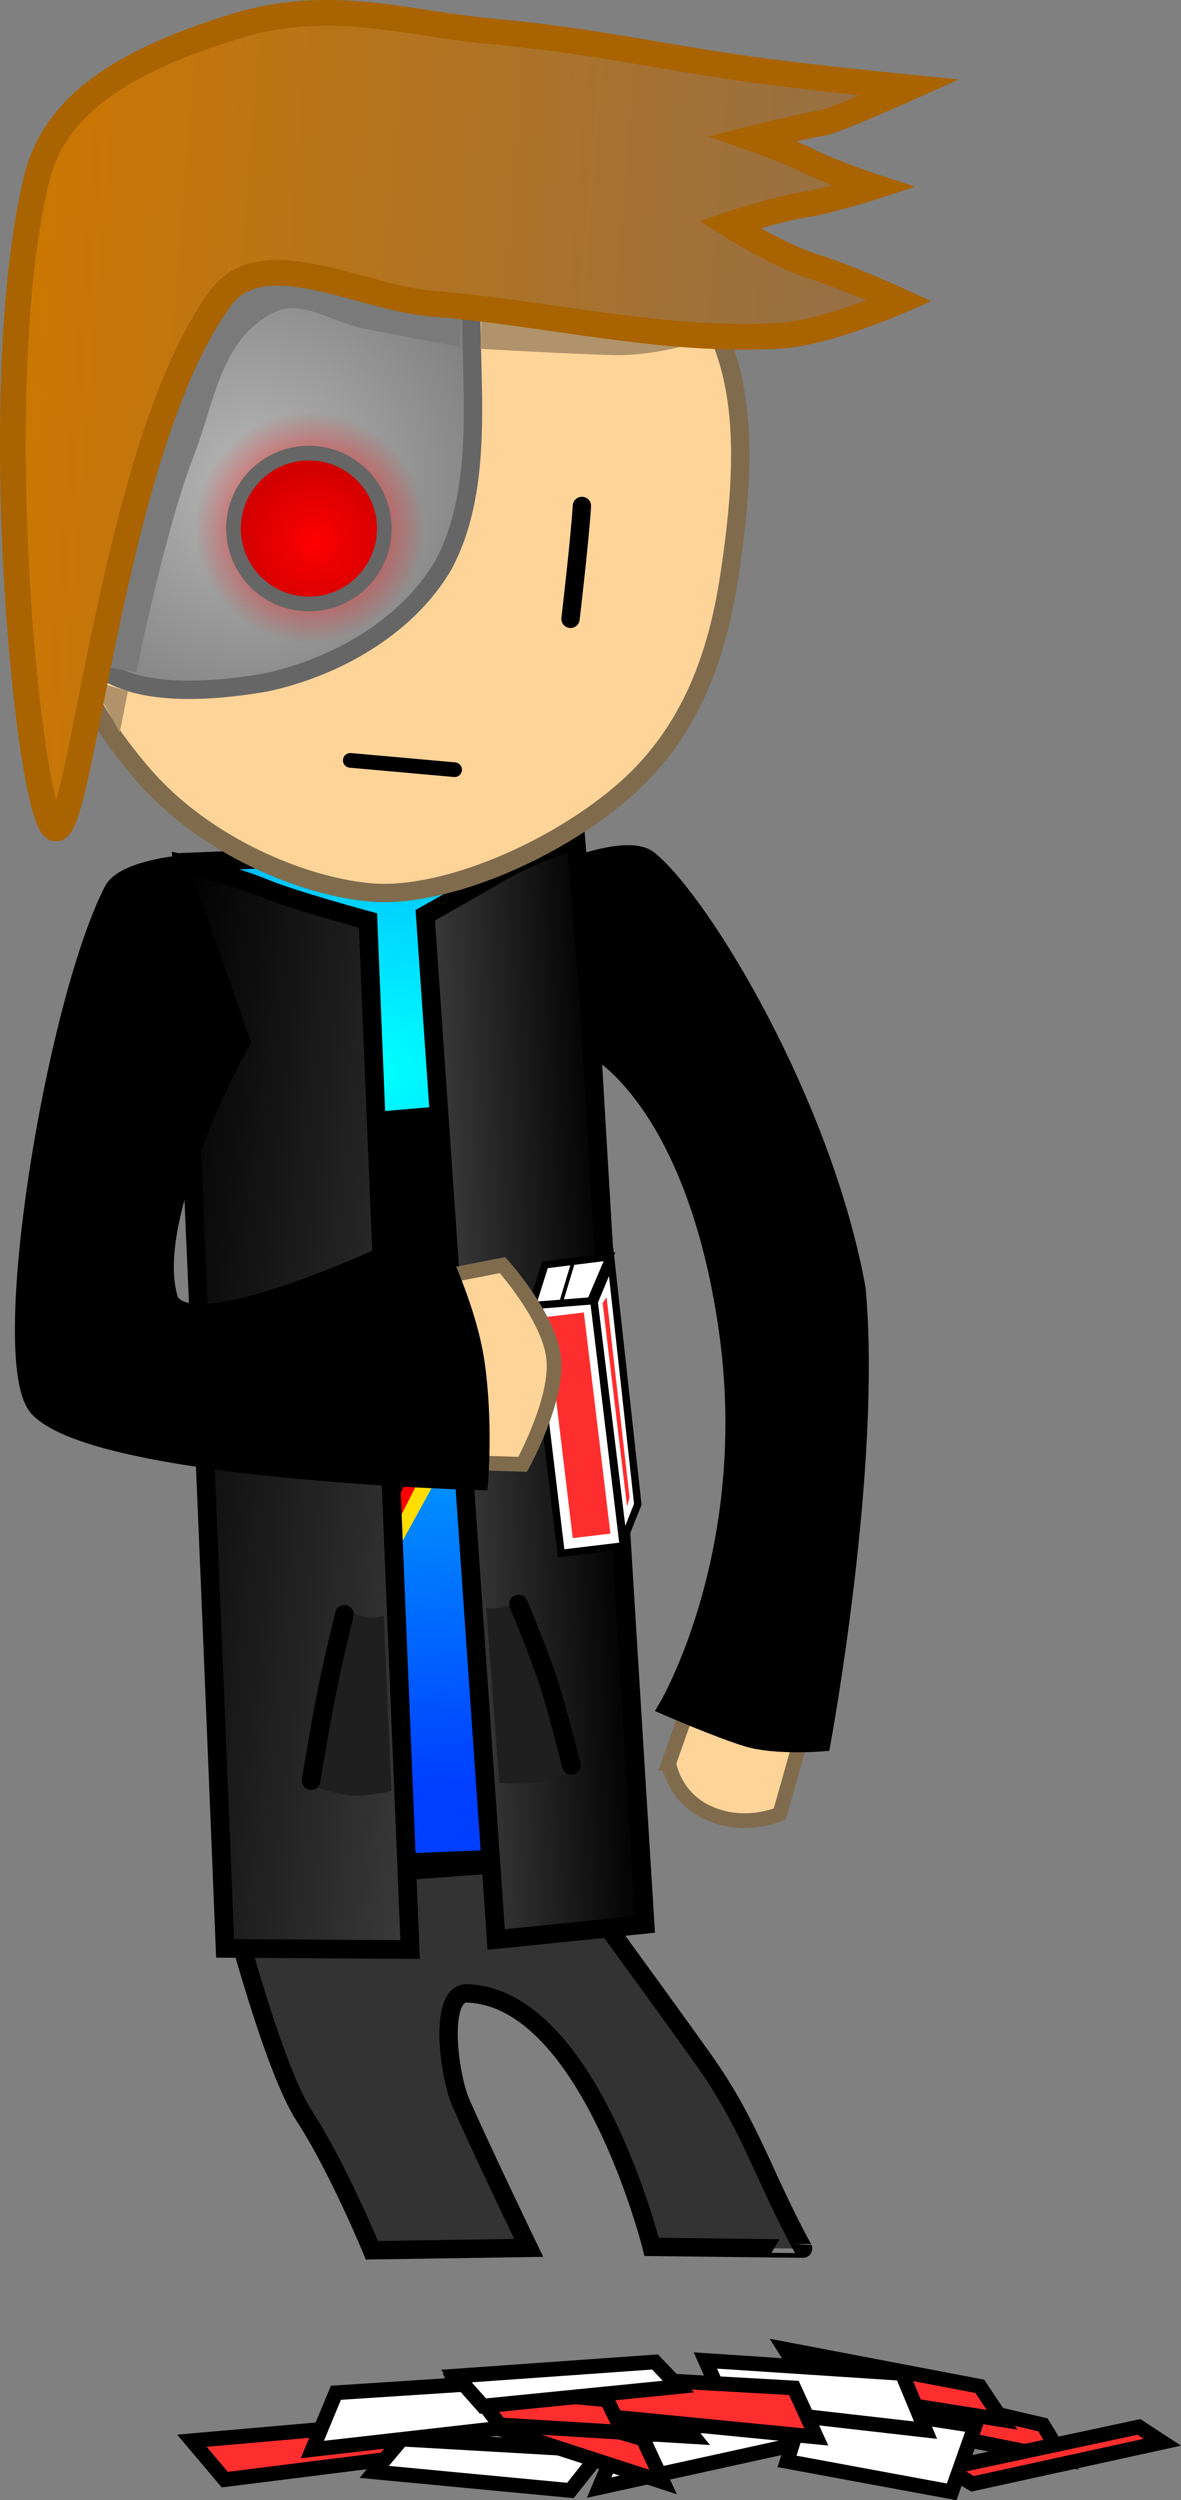 <svg xmlns="http://www.w3.org/2000/svg" xmlns:xlink="http://www.w3.org/1999/xlink" width="160.924" height="340.414" version="1.1" viewBox="0 0 160.924 340.414"><rect x="0" y="0" width="160.924" height="340.414" fill="#808080" stroke="none"/><defs><radialGradient id="color-1" cx="229.691" cy="144.663" r="97.283" gradientUnits="userSpaceOnUse"><stop offset="0" stop-color="#0ff"/><stop offset="1" stop-color="#003fff"/></radialGradient><linearGradient id="color-2" x1="238.851" x2="261.414" y1="188.644" y2="187.441" gradientUnits="userSpaceOnUse"><stop offset="0" stop-color="#3b3b3b"/><stop offset="1" stop-color="#000"/></linearGradient><linearGradient id="color-3" x1="193.378" x2="241.758" y1="188.969" y2="194.841" gradientUnits="userSpaceOnUse"><stop offset="0" stop-color="#000"/><stop offset="1" stop-color="#3b3b3b"/></linearGradient><radialGradient id="color-4" cx="211.562" cy="64.672" r="51.995" gradientUnits="userSpaceOnUse"><stop offset="0" stop-color="#b6b6b6"/><stop offset="1" stop-color="#666"/></radialGradient><radialGradient id="color-5" cx="219.693" cy="70.796" r="15.718" gradientUnits="userSpaceOnUse"><stop offset="0" stop-color="red"/><stop offset="1" stop-color="red" stop-opacity="0"/></radialGradient><radialGradient id="color-6" cx="220.334" cy="72.716" r="10.271" gradientUnits="userSpaceOnUse"><stop offset="0" stop-color="red"/><stop offset="1" stop-color="#d20000"/></radialGradient><linearGradient id="color-7" x1="182.147" x2="301.454" y1="-1.788" y2="7.865" gradientUnits="userSpaceOnUse"><stop offset="0" stop-color="#c70"/><stop offset="1" stop-color="#946f48"/></linearGradient></defs><g><g fill-rule="nonzero" stroke-dashoffset="0" stroke-linejoin="miter" stroke-miterlimit="10" data-paper-data="{&quot;isPaintingLayer&quot;:true}" transform="translate(-177.433,1.026)" style="mix-blend-mode:normal"><path fill="#333" stroke="#000" stroke-linecap="butt" stroke-width="2.5" d="M253.496,252.168c0,0 12.016,16.332 19.706,27.106c6.505,9.113 8.271,16.042 13.661,25.856c0.009,0.016 -20.641,-0.235 -20.641,-0.235c0,0 -8.404,-33.73 -24.984,-34.504c-4.149,-0.404 -2.668,11.162 -0.974,14.972c3.427,7.707 9.215,19.673 9.215,19.673l-21.372,0.322c0,0 -4.6,-11.195 -9.252,-18.36c-4.62,-7.117 -10.756,-31.488 -10.756,-31.488z" data-paper-data="{&quot;origPos&quot;:null,&quot;index&quot;:null}"/><path id="ID0.9171315478160977" fill="url(#color-1)" stroke="#000" stroke-linecap="butt" stroke-width="2.543" d="M203.197,116.345l51.107,-2.083l6.757,137.187l-50.278,2.038z" data-paper-data="{&quot;origPos&quot;:null,&quot;index&quot;:null,&quot;origRot&quot;:0}"/><g stroke="#000" stroke-linecap="butt" stroke-width="0" data-paper-data="{&quot;origPos&quot;:null,&quot;index&quot;:null,&quot;origRot&quot;:0}"><path fill="#ffde00" d="M233.257,190.501l-4.542,0.316l5.484,-20.916l-5.066,0.81l4.124,-17.26l16.207,-1.381l-5.03,13.178l3.47,-0.377l-5.589,19.994l3.052,0.115l-17.45,31.753z" data-paper-data="{&quot;index&quot;:null,&quot;origPos&quot;:null}"/><path fill="red" d="M231.721,187.485l-4.542,0.316l5.484,-20.916l-5.066,0.81l4.124,-17.26l16.207,-1.381l-5.03,13.178l3.47,-0.377l-5.589,19.994l3.052,0.115l-16.064,31.937z" data-paper-data="{&quot;index&quot;:null,&quot;origPos&quot;:null}"/><path fill="#000" d="M228.963,187.374l-4.542,0.316l5.484,-20.916l-5.066,0.81l4.124,-17.26l16.207,-1.381l-5.03,13.178l3.47,-0.377l-5.589,19.994l3.052,0.115l-13.402,30.246z" data-paper-data="{&quot;index&quot;:null,&quot;origPos&quot;:null}"/></g><path id="ID0.5423141438513994" fill="url(#color-2)" stroke="#000" stroke-linecap="round" stroke-width="2.543" d="M235.382,123.588c0,0 6.235,-3.491 10.218,-5.858c3.989,-2.371 10.31,-4.417 10.31,-4.417c0,0 1.76,20.933 1.904,23.537c1.645,29.777 7.521,124.132 7.521,124.132l-20.293,2.067z" data-paper-data="{&quot;origPos&quot;:null,&quot;index&quot;:null,&quot;origRot&quot;:0}"/><path id="ID0.5423141438513994" fill="url(#color-3)" stroke="#000" stroke-linecap="round" stroke-width="2.543" d="M233.315,264.411l-25.211,-0.155c0,0 -3.764,-94.021 -5.296,-123.804c-0.134,-2.604 -0.639,-23.916 -0.639,-23.916c0,0 6.899,1.553 11.36,3.41c3.786,1.575 14.046,4.358 14.046,4.358z" data-paper-data="{&quot;origPos&quot;:null,&quot;index&quot;:null,&quot;origRot&quot;:0}"/><path fill="#1f1f1f" stroke="#000" stroke-linecap="butt" stroke-width="0" d="M250.742,241.671c-2.041,0.353 -5.281,0.032 -5.281,0.032l-1.776,-23.804c0,0 1.441,0.171 2.341,-0.092c1.057,-0.308 2.674,-1.371 2.674,-1.371l7.041,23.492c0,0 -3.028,1.404 -4.999,1.744z" data-paper-data="{&quot;origPos&quot;:null,&quot;index&quot;:null,&quot;origRot&quot;:0}"/><path fill="none" stroke="#000" stroke-linecap="round" stroke-width="2.543" d="M248.095,217.387c0,0 2.667,6.328 3.959,10.279c1.509,4.613 3.218,11.663 3.218,11.663" data-paper-data="{&quot;origPos&quot;:null,&quot;origRot&quot;:0,&quot;index&quot;:null}"/><path fill="#1f1f1f" stroke="#000" stroke-linecap="butt" stroke-width="0" d="M220.353,242.294l4.216,-24.159c0,0 1.731,0.865 2.817,1.046c0.925,0.155 2.336,-0.185 2.336,-0.185l1.049,23.847c0,0 -3.18,0.701 -5.248,0.593c-1.997,-0.105 -5.17,-1.141 -5.17,-1.141z" data-paper-data="{&quot;origPos&quot;:null,&quot;origRot&quot;:0}"/><path fill="none" stroke="#000" stroke-linecap="round" stroke-width="2.543" d="M219.822,241.408c0,0 1.214,-7.449 2.167,-12.207c0.816,-4.075 2.367,-10.428 2.367,-10.428" data-paper-data="{&quot;origPos&quot;:null,&quot;origRot&quot;:0}"/><g data-paper-data="{&quot;origPos&quot;:null,&quot;origRot&quot;:0}"><path id="ID0.7719937418587506" fill="#ffd499" stroke="#806c4d" stroke-linecap="butt" stroke-width="2.5" d="M236.348,20.226c14.044,1.134 26.314,7.779 34.793,17.6c8.479,9.822 8.072,24.023 5.635,39.827c-1.679,10.889 -5.437,21.558 -14.918,29.498c-9.951,8.333 -24.459,14.055 -33.64,13.355c-9.181,-0.699 -22.778,-6.214 -31.257,-16.034c-8.479,-9.822 -13.388,-20.337 -12.267,-34.17c1.122,-13.833 4.527,-29.953 14.479,-38.287c9.951,-8.333 23.133,-12.923 37.176,-11.789z" data-paper-data="{&quot;origPos&quot;:null,&quot;origRot&quot;:0}"/><path id="ID0.479907026514411" fill="url(#color-4)" stroke="#666" stroke-linecap="round" stroke-width="2.5" d="M239.278,23.209c5.265,0.619 2.542,10.436 2.407,15.735c-0.305,12.002 1.986,25.993 -3.804,36.907c-4.898,8.452 -14.706,14.012 -24.199,16.036c-10.259,1.787 -20.795,1.654 -24.496,-4.164c-5.744,-17.173 0.375,-40.898 12.441,-54.814c10.514,-11.316 22.341,-11.493 37.651,-9.699z" data-paper-data="{&quot;origPos&quot;:null,&quot;origRot&quot;:0}"/><path id="ID0.21129454905167222" fill="none" stroke="#000" stroke-linecap="round" stroke-width="2.5" d="M256.724,67.863c-0.308,4.867 -1.551,15.368 -1.551,15.368" data-paper-data="{&quot;origPos&quot;:null,&quot;origRot&quot;:0}"/><path fill="none" stroke="#000" stroke-linecap="round" stroke-width="2" d="M239.38,103.772l-14.214,-1.27" data-paper-data="{&quot;origPos&quot;:null,&quot;index&quot;:null,&quot;origRot&quot;:0}"/><path fill="url(#color-5)" stroke="none" stroke-linecap="butt" stroke-width="0" d="M204.037,69.397c0.773,-8.646 8.409,-15.029 17.055,-14.257c8.646,0.773 15.029,8.409 14.257,17.055c-0.773,8.646 -8.409,15.029 -17.055,14.257c-8.646,-0.773 -15.029,-8.409 -14.257,-17.055z" data-paper-data="{&quot;origPos&quot;:null,&quot;origRot&quot;:0}"/><path fill="url(#color-6)" stroke="#666" stroke-linecap="butt" stroke-width="2" d="M209.294,70.023c0.505,-5.65 5.495,-9.821 11.145,-9.316c5.65,0.505 9.821,5.495 9.316,11.145c-0.505,5.65 -5.495,9.821 -11.145,9.316c-5.65,-0.505 -9.821,-5.495 -9.316,-11.145z" data-paper-data="{&quot;origPos&quot;:null,&quot;origRot&quot;:0}"/><path fill="#7a7a7a" stroke="none" stroke-linecap="butt" stroke-width="0" d="M187.9,89.193c0,0 5.173,-20.884 10.293,-34.356c3.386,-8.909 11.467,-22.579 11.467,-22.579l30.402,9.426l0.062,4.535c0,0 -8.502,-1.615 -13.189,-2.522c-4.331,-0.838 -8.463,-4.168 -12.36,-2.102c-7.136,3.784 -7.831,11.955 -10.754,19.485c-3.949,10.174 -7.813,29.401 -7.813,29.401z" data-paper-data="{&quot;origRot&quot;:0,&quot;origPos&quot;:null}"/><path fill="#b0936a" stroke="none" stroke-linecap="butt" stroke-width="0" d="M242.895,46.455l0.14,-4.362l31.177,2.917c0,0 -6.721,2.489 -13.331,2.309c-6.66,-0.182 -17.737,-0.835 -17.737,-0.835z" data-paper-data="{&quot;origPos&quot;:null,&quot;origRot&quot;:0}"/><path fill="#b0936a" stroke="none" stroke-linecap="butt" stroke-width="0" d="M189.825,91.6l5.039,1.498l-1.109,5.606z" data-paper-data="{&quot;origPos&quot;:null,&quot;origRot&quot;:0}"/><path id="ID0.5302143599838018" fill="url(#color-7)" stroke="#a96300" stroke-linecap="round" stroke-width="3.5" d="M245.2,3.314c13.178,1.281 20.486,3.062 33.587,4.975c7.586,1.108 22.578,2.6 22.578,2.6c0,0 -10.017,4.501 -11.843,4.815c-3.387,0.582 -9.472,2.12 -9.472,2.12c0,0 4.549,1.607 7.719,3.155c3.409,1.664 8.721,3.412 8.721,3.412c0,0 -5.664,1.832 -9.192,2.403c-4.407,0.712 -10.46,2.766 -10.46,2.766c0,0 6.481,4.137 11.537,5.739c5.085,1.611 11.668,4.642 11.668,4.642c0,0 -10.042,4.381 -16.329,4.752c-15.858,0.938 -31.671,-3.12 -47.504,-4.383c-9.652,-0.771 -23.235,-8.699 -28.864,-0.536c-14.709,20.115 -18.904,74.056 -22.494,71.947c-3.59,-2.109 -9.317,-59.638 -2.463,-88.289c2.651,-11.072 13.546,-16.65 26.93,-20.83c13.383,-4.18 24.145,-0.201 35.881,0.713z" data-paper-data="{&quot;origPos&quot;:null,&quot;origRot&quot;:0}"/></g><path fill="#ff2e2e" stroke="#000" stroke-linecap="butt" stroke-width="2" d="M203.581,331.29l27.229,-2.382l3.893,4.344l-26.644,3.334z" data-paper-data="{&quot;origPos&quot;:null,&quot;origRot&quot;:0}"/><path fill="#ffd499" stroke="#806c4d" stroke-linecap="butt" stroke-width="2" d="M268.561,239.027l4.842,-13.722l14.15,6.994l-3.861,13.648c0,0 -4.792,2.191 -9.916,-0.217c-4.581,-2.153 -5.215,-6.703 -5.215,-6.703z" data-paper-data="{&quot;origRot&quot;:0,&quot;origPos&quot;:null,&quot;index&quot;:null}"/><path id="ID0.5423141438513994" fill="#000" stroke="#000" stroke-linecap="round" stroke-width="2.543" d="M256.192,116.726c0,0 7.199,-2.653 9.626,-0.67c7.281,5.948 23.714,33.19 28.294,58.38c2.222,24.048 -4.757,61.732 -4.757,61.732c0,0 -6.319,0.522 -10.157,-0.664c-3.838,-1.185 -10.698,-4.16 -10.698,-4.16c0,0 12.533,-21.275 8.101,-51.663c-4.432,-30.389 -17.595,-37.639 -17.595,-37.639z" data-paper-data="{&quot;origPos&quot;:null,&quot;index&quot;:null,&quot;origRot&quot;:0}"/><path fill="#ff2e2e" stroke="#000" stroke-linecap="butt" stroke-width="2" d="M293.206,322.991l26.33,6.133l2.853,4.673l-25.959,-5.188z" data-paper-data="{&quot;origPos&quot;:null,&quot;origRot&quot;:0}"/><path fill="#fff" stroke="#000" stroke-linecap="butt" stroke-width="2" d="M261.769,331.278l26.424,-4.774l-2.419,5.308l-26.698,5.858z" data-paper-data="{&quot;origPos&quot;:null,&quot;origRot&quot;:0,&quot;index&quot;:null}"/><path fill="#ff2e2e" stroke="#000" stroke-linecap="butt" stroke-width="2" d="M306.352,335.032l26.271,-5.622l3.193,2.087l-25.86,5.66z" data-paper-data="{&quot;origPos&quot;:null,&quot;origRot&quot;:0}"/><path fill="#fff" stroke="#000" stroke-linecap="butt" stroke-width="2" d="M255.157,338.065l-26.732,-2.533l3.761,-4.459l27.289,1.563z" data-paper-data="{&quot;origPos&quot;:null,&quot;origRot&quot;:0,&quot;index&quot;:null}"/><path fill="#fff" stroke="#000" stroke-linecap="butt" stroke-width="2" d="M307.107,338.25l-22.431,-4.144l2.626,-8.363l22.992,3.519z" data-paper-data="{&quot;origPos&quot;:null,&quot;origRot&quot;:0,&quot;index&quot;:null}"/><path fill="#ff2e2e" stroke="#000" stroke-linecap="butt" stroke-width="2" d="M267.789,336.919l-25.708,-8.366l-2.442,-4.9l25.42,7.393z" data-paper-data="{&quot;origPos&quot;:null,&quot;origRot&quot;:0}"/><path fill="#ff2e2e" stroke="#000" stroke-linecap="butt" stroke-width="2" d="M284.381,318.816l26.556,5.067l3.039,4.554l-26.148,-4.137z" data-paper-data="{&quot;origPos&quot;:null,&quot;origRot&quot;:0}"/><path fill="#fff" stroke="#000" stroke-linecap="butt" stroke-width="2" d="M223.206,324.762l26.799,-1.746l-2.85,6.385l-27.161,3.087z" data-paper-data="{&quot;origPos&quot;:null,&quot;origRot&quot;:0,&quot;index&quot;:null}"/><path fill="#ff2e2e" stroke="#000" stroke-linecap="butt" stroke-width="2" d="M241.582,324.005l26.92,2.492l3.462,4.241l-26.424,-1.606z" data-paper-data="{&quot;origPos&quot;:null,&quot;origRot&quot;:0}"/><path fill="#fff" stroke="#000" stroke-linecap="butt" stroke-width="2" d="M303.551,329.854l-27.16,-3.1l-2.847,-6.387l26.798,1.76z" data-paper-data="{&quot;origPos&quot;:null,&quot;origRot&quot;:0,&quot;index&quot;:null}"/><path fill="#ff2e2e" stroke="#000" stroke-linecap="butt" stroke-width="2" d="M288.67,330.782l-27.37,-2.685l-2.73,-5.52l27.036,1.527z" data-paper-data="{&quot;origPos&quot;:null,&quot;origRot&quot;:0}"/><path fill="#fff" stroke="#000" stroke-linecap="butt" stroke-width="2" d="M239.615,322.486l27.072,-1.919l3.192,3.352l-26.635,2.654z" data-paper-data="{&quot;origPos&quot;:null,&quot;origRot&quot;:0,&quot;index&quot;:null}"/><g stroke="#000" data-paper-data="{&quot;origRot&quot;:0,&quot;origPos&quot;:null}"><path fill="#fff" stroke-linecap="butt" stroke-width="1" d="M249.836,176.683l8.464,-1.017l4.06,33.787l-8.464,1.017z" data-paper-data="{&quot;origPos&quot;:null}"/><path fill="#fff" stroke-linecap="butt" stroke-width="1" d="M251.689,171.182l8.792,-1.092l-2.557,6.008l-7.975,0.642z" data-paper-data="{&quot;origPos&quot;:null}"/><path fill="#fff" stroke-linecap="butt" stroke-width="1" d="M258.4,176.252l2.298,-5.52l3.64,33.063l-1.962,4.916z" data-paper-data="{&quot;origPos&quot;:null}"/><path fill="#ff2e2e" stroke-linecap="butt" stroke-width="0" d="M251.859,178.288l5.134,-0.617l3.618,30.11l-5.134,0.617z" data-paper-data="{&quot;origPos&quot;:null}"/><path fill="#ff2e2e" stroke-linecap="butt" stroke-width="0" d="M259.547,176.378l0.541,-0.769l3.129,27.213l-0.336,1.307z" data-paper-data="{&quot;origPos&quot;:null}"/><path fill="none" stroke-linecap="round" stroke-width=".5" d="M255.421,171.197l-1.409,4.674" data-paper-data="{&quot;origPos&quot;:null}"/></g><path fill="#ffd499" stroke="#806c4d" stroke-linecap="butt" stroke-width="2" d="M224.602,197.602l-4.574,-21.319l25.872,-5.06c0,0 6.416,7.102 6.988,12.746c0.572,5.644 -4.239,14.381 -4.239,14.381z" data-paper-data="{&quot;origRot&quot;:0,&quot;origPos&quot;:null,&quot;index&quot;:null}"/><path id="ID0.5423141438513994" fill="#000" stroke="#000" stroke-linecap="round" stroke-width="2.543" d="M210.258,140.764c0,0 -13.496,24.056 -9.756,35.343c3.739,6.787 35.665,-9.137 35.665,-9.137c0,0 4.876,9.483 6.036,17.611c1.16,8.129 0.477,16.01 0.477,16.01c0,0 -51.787,-1.393 -59.958,-9.909c-5.765,-6.009 2.078,-54.527 10.09,-70.347c1.322,-2.842 8.957,-3.587 8.957,-3.587z" data-paper-data="{&quot;origPos&quot;:null,&quot;index&quot;:null,&quot;origRot&quot;:0}"/></g></g></svg>